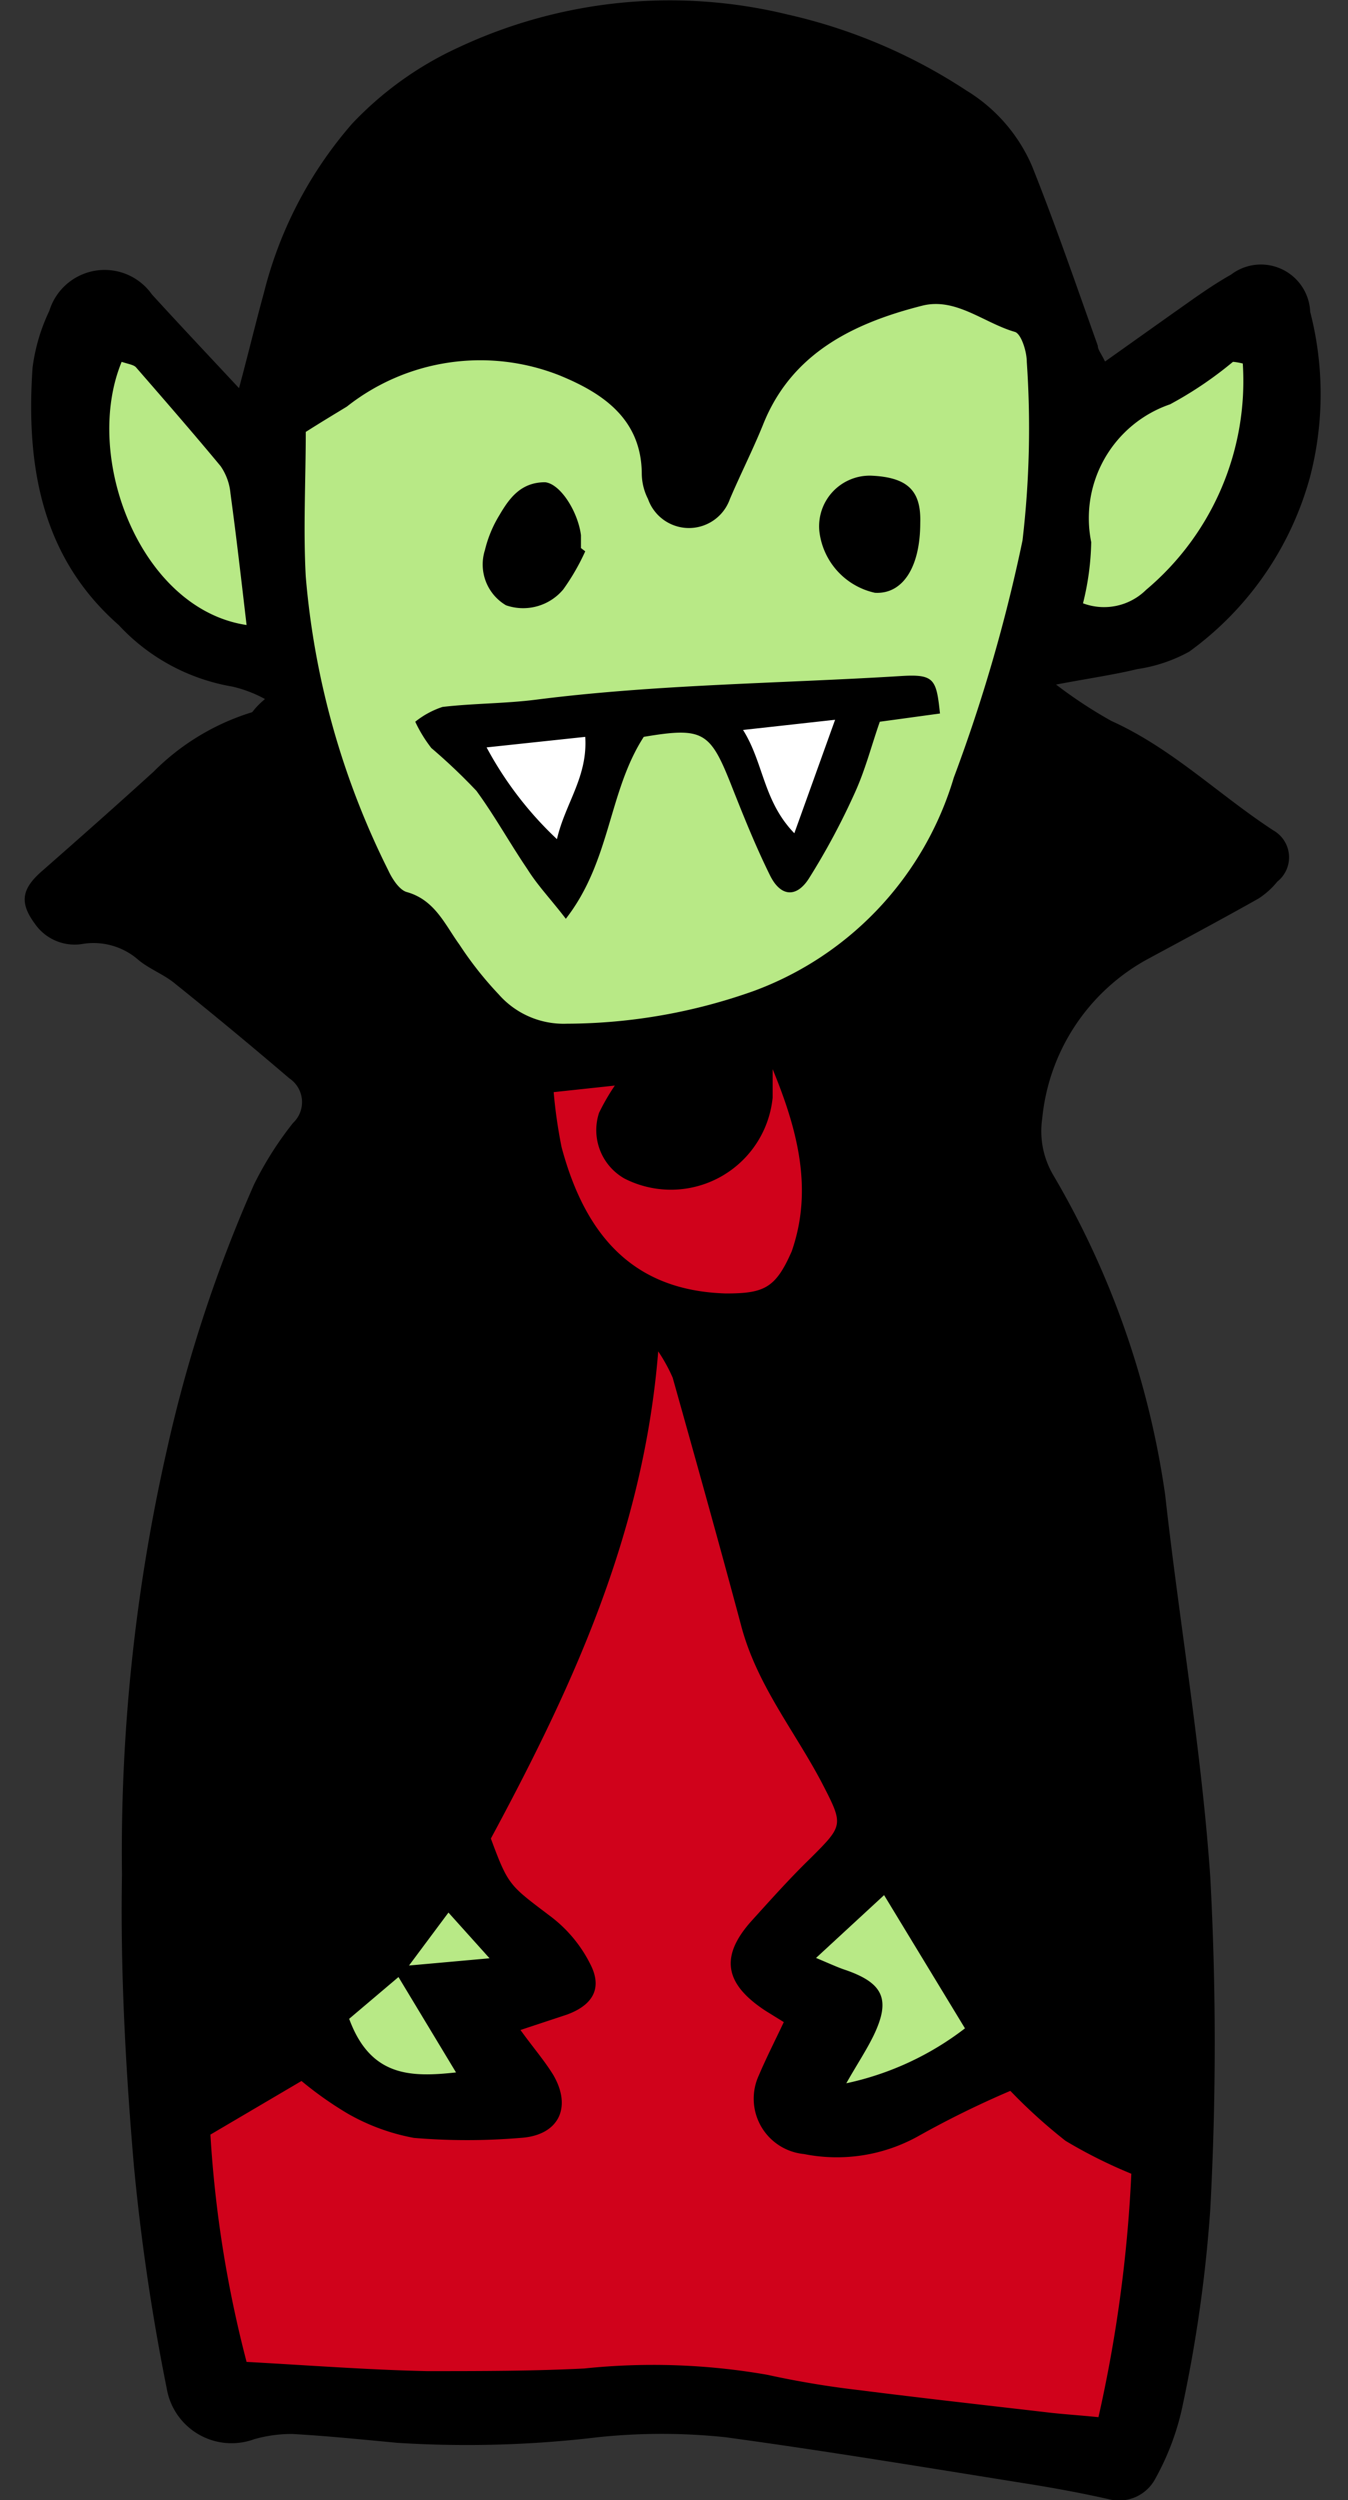 <svg width="41" height="76" xmlns="http://www.w3.org/2000/svg"><rect width="100%" height="100%" fill="#333333" stroke="none"/><g fill="none" fill-rule="evenodd"><path fill="#B8E986" d="M7.962 13.145L4.337 9.959H2.93v6.268l2.516 3.164 3.551.911 3.386 11.374-.78 13.148-6.157 14.064v7.49l1.228 6.832h16.709l6.204 1.361h4.412l1.422-4.006V62.98l-5.834-28.558V25.74l2.236-5.437 5.14-2.356 1.954-4.801V9.959l-3.496.948-2.53 2.238-1.068-3.186-3.648-2.33h-6.25l-8.58 1.302-3.684 1.976z"/><path fill="#FFF" d="M13.721 22.556l3.51 4.314 1.645-5.178zm8.159-.974l1.906 4.493 1.557-2.247 1.178-2.246z"/><path fill="#D0021B" d="M21.7 31.999h-6.88v5.753l4.938 2.04 3.25.651 3.278-1.6v-6.844zm-2.214 8.025l-5.122 11.503v5.074l2.561 2.855-2.561 1.123 1.438 3.18h-2.584l-4.423-1.904-3.148 1.905 1.26 9.008h14.792l12.677 2.295 1.363-6.316V63.76l-5.33-1.113-4.96 2.257v-3.049l-1.84-2.4 3.733-4.255-3.733-9.225z"/><g fill="#000" fill-rule="nonzero"><path d="M8.06 21.25a3.91 3.91 0 0 0-1-.38A6.1 6.1 0 0 1 3.61 19C1.25 16.93.79 14.14.99 11.18a5.67 5.67 0 0 1 .51-1.73 1.76 1.76 0 0 1 3.12-.5c.83.91 1.68 1.81 2.65 2.85.27-1 .51-2 .76-2.91a12.39 12.39 0 0 1 2.68-5.13 10.42 10.42 0 0 1 3.24-2.32 15.15 15.15 0 0 1 10-1 16.49 16.49 0 0 1 5.44 2.31 5 5 0 0 1 2 2.3c.72 1.8 1.35 3.64 2 5.46 0 .12.1.23.22.48l2-1.42c.6-.42 1.19-.86 1.83-1.22a1.5 1.5 0 0 1 2.41 1.13 10 10 0 0 1 0 5 9.71 9.71 0 0 1-3.68 5.33 4.67 4.67 0 0 1-1.58.53c-.7.17-1.41.27-2.47.47.536.41 1.1.782 1.69 1.11 1.84.83 3.27 2.25 4.93 3.33a.94.94 0 0 1 .11 1.55 2.41 2.41 0 0 1-.58.52c-1.12.63-2.26 1.24-3.39 1.85A6.2 6.2 0 0 0 31.7 34a2.63 2.63 0 0 0 .34 1.73 26.54 26.54 0 0 1 3.4 9.72c.43 3.87 1.1 7.71 1.37 11.59a94.16 94.16 0 0 1 0 10.14 42.67 42.67 0 0 1-.83 5.9 7.89 7.89 0 0 1-.83 2.25 1.25 1.25 0 0 1-1.44.64c-.8-.18-1.61-.33-2.42-.46-3.07-.49-6.14-1-9.22-1.42a18.49 18.49 0 0 0-3.89 0 33.58 33.58 0 0 1-6.09.17c-1.07-.1-2.14-.21-3.21-.27a4.18 4.18 0 0 0-1.15.16 2 2 0 0 1-2.66-1.55 65.81 65.81 0 0 1-1-6.79c-.25-2.93-.41-5.88-.36-8.82A55.2 55.2 0 0 1 5.07 44.1 43 43 0 0 1 7.73 36a10.45 10.45 0 0 1 1.18-1.86.87.87 0 0 0-.11-1.36c-1.147-.98-2.31-1.943-3.49-2.89-.33-.27-.76-.43-1.09-.7a2.07 2.07 0 0 0-1.68-.5 1.47 1.47 0 0 1-1.48-.61c-.48-.65-.4-1.07.24-1.62 1.14-1 2.27-2 3.37-3a7.21 7.21 0 0 1 3-1.81c.06-.07.14-.19.39-.4zM7.5 71.8c1.85.1 3.66.24 5.48.28 1.6 0 3.2 0 4.79-.08a20.17 20.17 0 0 1 5.56.19 28.18 28.18 0 0 0 2.82.47c1.89.24 3.78.45 5.67.67.5.06 1 .09 1.59.15a42.37 42.37 0 0 0 1-7.4 14.84 14.84 0 0 1-2-1 16.21 16.21 0 0 1-1.68-1.52 29.08 29.08 0 0 0-2.77 1.36 5.09 5.09 0 0 1-3.51.56 1.69 1.69 0 0 1-1.37-2.39c.23-.54.5-1.07.76-1.62l-.55-.34c-1.27-.83-1.4-1.67-.41-2.76.58-.64 1.16-1.29 1.78-1.89 1-1 1-1 .34-2.28-.84-1.6-2-3-2.47-4.83-.67-2.5-1.37-5-2.07-7.49a5.08 5.08 0 0 0-.44-.8c-.45 5.58-2.64 10.26-5.09 14.81.54 1.46.57 1.42 1.86 2.4a4.15 4.15 0 0 1 1.19 1.47c.35.73 0 1.21-.73 1.48l-1.42.47c.39.54.73.93 1 1.37.58 1 .15 1.84-1 1.91a19.5 19.5 0 0 1-3.24 0 6.38 6.38 0 0 1-2-.73c-.5-.295-.974-.63-1.42-1L6.4 64.89a35.63 35.63 0 0 0 1.1 6.91zm1.8-58.67c0 1.47-.08 2.94 0 4.4a24.49 24.49 0 0 0 2.51 8.93c.12.26.34.6.57.66.85.24 1.16 1 1.59 1.59.354.542.755 1.05 1.2 1.52a2.63 2.63 0 0 0 2.07.89 17.09 17.09 0 0 0 5.7-1 9.93 9.93 0 0 0 6.07-6.48 49.19 49.19 0 0 0 2.09-7.21 29.29 29.29 0 0 0 .13-5.43c0-.32-.17-.85-.36-.91-.94-.27-1.79-1.05-2.81-.8-2.1.53-4 1.45-4.86 3.64-.31.76-.68 1.49-1 2.24a1.32 1.32 0 0 1-2.49 0 1.74 1.74 0 0 1-.19-.75c0-1.7-1.22-2.48-2.48-3a6.55 6.55 0 0 0-6.49.94c-.36.22-.73.44-1.25.77zM23.5 32.5v.87a3.11 3.11 0 0 1-4.5 2.46 1.69 1.69 0 0 1-.78-2c.14-.288.3-.565.48-.83l-1.86.2c.049.56.129 1.118.24 1.67.74 2.77 2.25 4.37 5 4.45 1.16 0 1.51-.16 2-1.28.66-1.89.17-3.72-.58-5.54zm14.3-21.45c-.21-.05-.3-.05-.3-.05a11.52 11.52 0 0 1-1.91 1.29 3.66 3.66 0 0 0-2.4 4.19 8.25 8.25 0 0 1-.25 1.86 1.82 1.82 0 0 0 1.92-.41 8.29 8.29 0 0 0 2.94-6.88zM3.7 11c-1.2 2.91.58 7.52 3.8 8-.16-1.36-.31-2.68-.49-4a1.73 1.73 0 0 0-.3-.83c-.83-1-1.7-2-2.57-3-.07-.08-.22-.1-.44-.17zm25.65 50.66l-2.46-4.05-2.07 1.91c.41.17.64.28.88.36 1.17.4 1.4.9.87 2-.22.45-.5.87-.83 1.45a9 9 0 0 0 3.61-1.67zM13.87 63l-1.75-2.9-1.5 1.27c.65 1.77 1.88 1.78 3.25 1.63zm-.23-4.86l-1.2 1.61 2.45-.22-1.25-1.39z"/><path d="M19.58 22.4c-1.08 1.67-1 3.77-2.37 5.53-.46-.6-.85-1-1.17-1.51-.53-.78-1-1.63-1.55-2.38a17.53 17.53 0 0 0-1.37-1.3 4.17 4.17 0 0 1-.49-.8 2.65 2.65 0 0 1 .83-.45c.94-.11 1.9-.1 2.84-.22 3.69-.47 7.41-.49 11.12-.72 1-.06 1.06.1 1.17 1.14l-1.83.25c-.25.71-.44 1.46-.76 2.16a21.37 21.37 0 0 1-1.4 2.61c-.38.59-.86.55-1.18-.1-.46-.93-.84-1.89-1.22-2.85-.61-1.52-.85-1.66-2.62-1.36zm-1.78 0l-3 .32a10.88 10.88 0 0 0 2.14 2.79c.25-1.09.94-1.89.86-3.11zm4.8-.21c.63 1 .61 2.16 1.56 3.14l1.24-3.45-2.8.31zm5.39-6.3c0 1.38-.55 2.18-1.38 2.13a2.17 2.17 0 0 1-1.69-1.88 1.54 1.54 0 0 1 1.58-1.68c1.09.05 1.52.44 1.49 1.43zm-10.19.87a6.76 6.76 0 0 1-.67 1.16 1.59 1.59 0 0 1-1.74.48 1.44 1.44 0 0 1-.64-1.68 3.67 3.67 0 0 1 .44-1.06c.31-.53.66-1 1.39-1 .47.05 1 .9 1.09 1.61v.39l.13.1z"/></g></g></svg>